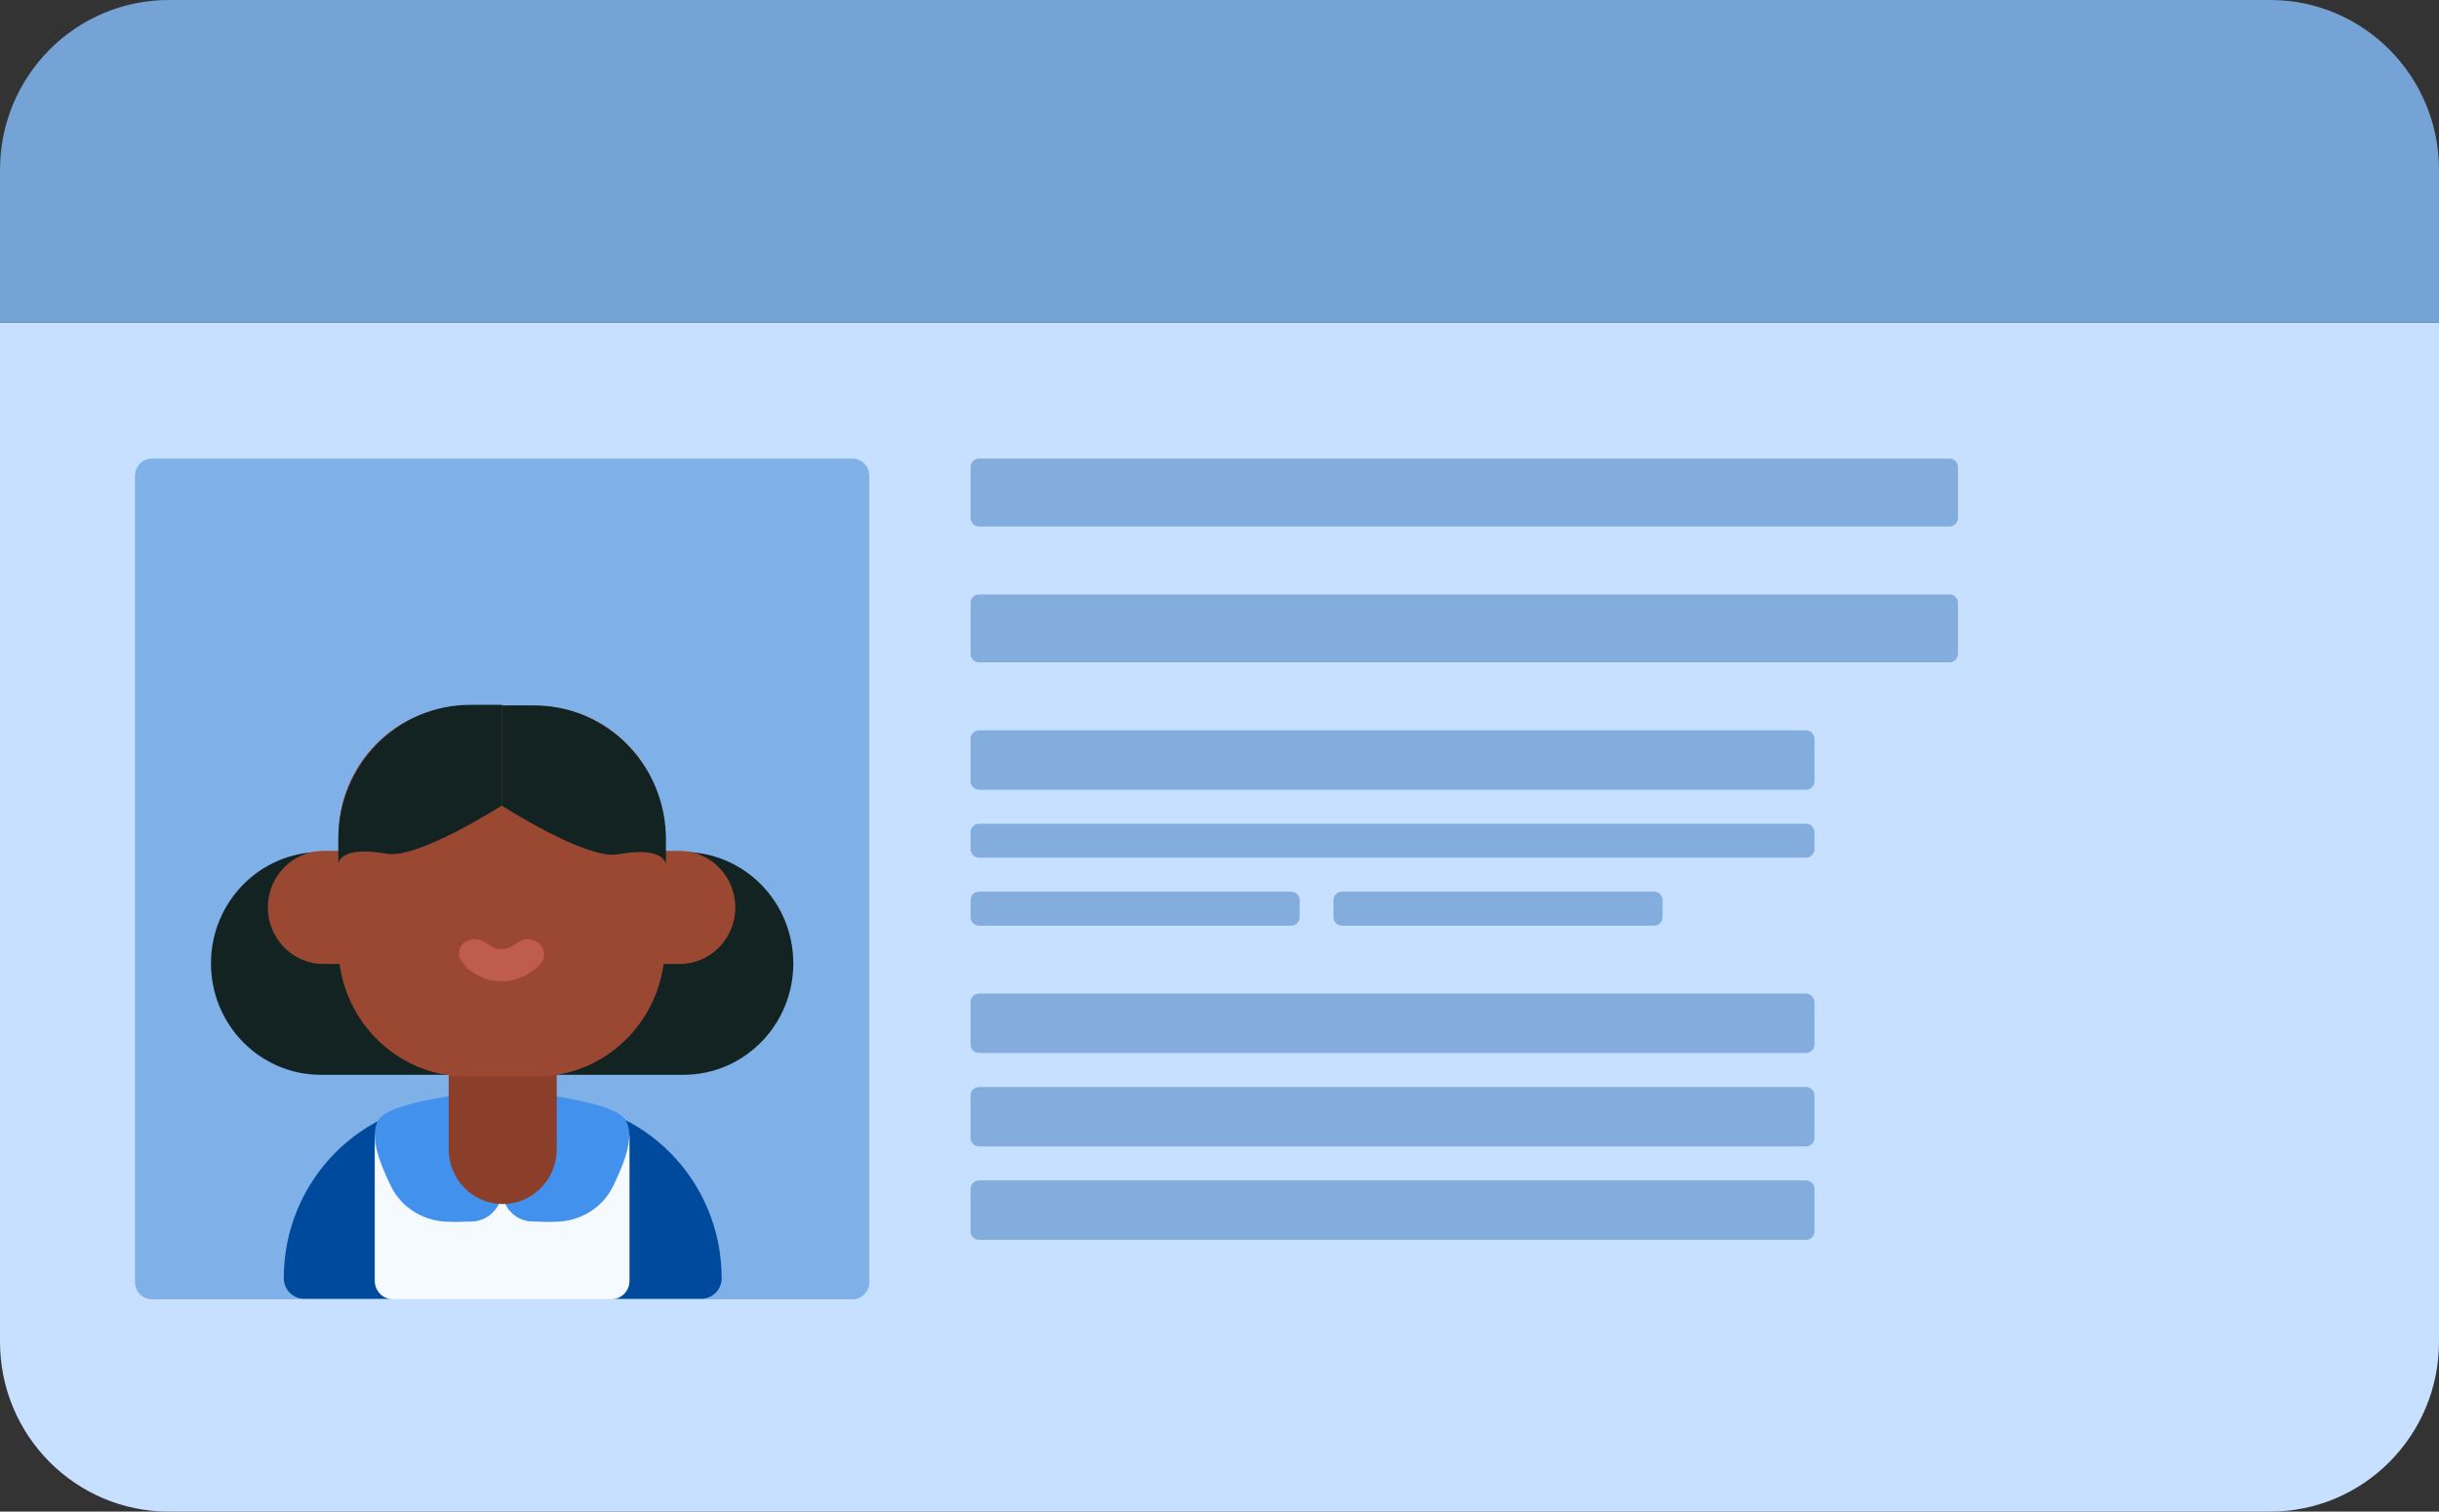 <?xml version="1.0" encoding="UTF-8" standalone="no"?>
<svg
   width="121"
   height="75"
   viewBox="0 0 121 75"
   fill="none"
   version="1.1"
   id="svg88"
   xmlns="http://www.w3.org/2000/svg"
   xmlns:svg="http://www.w3.org/2000/svg">
  <rect x="0" y="0" width="121" height="75" fill="#333333" stroke="none"/>
  <g
     id="g1317"
     transform="translate(-191,-23)">
    <path
       d="M 191,39.011 H 312 V 89.573 C 312,94.227 308.251,98 303.626,98 H 199.374 C 194.749,98 191,94.227 191,89.573 Z"
       fill="#c8e0ff"
       id="path24" />
    <path
       d="M 191,31.427 C 191,26.773 194.749,23 199.374,23 h 104.252 c 4.625,0 8.374,3.773 8.374,8.427 v 7.584 H 191 Z"
       fill="#75a3d6"
       id="path26" />
    <path
       d="m 197.699,46.596 c 0,-0.465 0.375,-0.843 0.837,-0.843 h 34.751 c 0.463,0 0.838,0.377 0.838,0.843 v 40.028 c 0,0.465 -0.375,0.843 -0.838,0.843 h -34.751 c -0.462,0 -0.837,-0.377 -0.837,-0.843 z"
       fill="#7fb0e8"
       id="path28" />
    <path
       d="m 239.149,46.174 c 0,-0.233 0.187,-0.421 0.418,-0.421 h 48.149 c 0.231,0 0.419,0.189 0.419,0.421 v 2.528 c 0,0.233 -0.188,0.421 -0.419,0.421 h -48.149 c -0.231,0 -0.418,-0.189 -0.418,-0.421 z"
       fill="#82addd"
       id="path30" />
    <path
       d="m 239.149,52.916 c 0,-0.233 0.187,-0.421 0.418,-0.421 h 48.149 c 0.231,0 0.419,0.189 0.419,0.421 v 2.528 c 0,0.233 -0.188,0.421 -0.419,0.421 h -48.149 c -0.231,0 -0.418,-0.189 -0.418,-0.421 z"
       fill="#82addd"
       id="path32" />
    <path
       d="m 239.149,59.657 c 0,-0.233 0.187,-0.421 0.418,-0.421 h 41.032 c 0.231,0 0.418,0.189 0.418,0.421 v 2.107 c 0,0.233 -0.187,0.421 -0.418,0.421 h -41.032 c -0.231,0 -0.418,-0.189 -0.418,-0.421 z"
       fill="#82addd"
       id="path34" />
    <path
       d="m 239.149,72.719 c 0,-0.233 0.187,-0.421 0.418,-0.421 h 41.032 c 0.231,0 0.418,0.189 0.418,0.421 v 2.107 c 0,0.233 -0.187,0.421 -0.418,0.421 h -41.032 c -0.231,0 -0.418,-0.189 -0.418,-0.421 z"
       fill="#82addd"
       id="path36" />
    <path
       d="m 239.149,77.354 c 0,-0.233 0.187,-0.421 0.418,-0.421 h 41.032 c 0.231,0 0.418,0.189 0.418,0.421 v 2.107 c 0,0.233 -0.187,0.421 -0.418,0.421 h -41.032 c -0.231,0 -0.418,-0.189 -0.418,-0.421 z"
       fill="#82addd"
       id="path38" />
    <path
       d="m 239.149,81.989 c 0,-0.233 0.187,-0.421 0.418,-0.421 h 41.032 c 0.231,0 0.418,0.189 0.418,0.421 v 2.107 c 0,0.233 -0.187,0.421 -0.418,0.421 h -41.032 c -0.231,0 -0.418,-0.189 -0.418,-0.421 z"
       fill="#82addd"
       id="path40" />
    <path
       d="m 239.149,64.292 c 0,-0.233 0.187,-0.421 0.418,-0.421 h 41.032 c 0.231,0 0.418,0.189 0.418,0.421 v 0.843 c 0,0.233 -0.187,0.421 -0.418,0.421 h -41.032 c -0.231,0 -0.418,-0.189 -0.418,-0.421 z"
       fill="#82addd"
       id="path42" />
    <path
       d="m 239.149,67.663 c 0,-0.233 0.187,-0.421 0.418,-0.421 h 15.492 c 0.231,0 0.419,0.189 0.419,0.421 v 0.843 c 0,0.233 -0.188,0.421 -0.419,0.421 h -15.492 c -0.231,0 -0.418,-0.189 -0.418,-0.421 z"
       fill="#82addd"
       id="path44" />
    <path
       d="m 257.152,67.663 c 0,-0.233 0.188,-0.421 0.419,-0.421 h 15.491 c 0.232,0 0.419,0.189 0.419,0.421 v 0.843 c 0,0.233 -0.187,0.421 -0.419,0.421 h -15.491 c -0.231,0 -0.419,-0.189 -0.419,-0.421 z"
       fill="#82addd"
       id="path46" />
    <path
       d="m 205.078,86.423 c 0,-4.848 3.872,-8.778 8.649,-8.778 h 4.426 c 4.777,0 8.649,3.93 8.649,8.778 0,0.56 -0.448,1.015 -1,1.015 h -19.724 c -0.552,0 -1,-0.454 -1,-1.015 z"
       fill="#004a9e"
       id="path48" />
    <path
       d="m 209.592,79.334 h 12.639 V 86.55 c 0,0.506 -0.404,0.916 -0.902,0.916 h -10.834 c -0.499,0 -0.903,-0.41 -0.903,-0.916 z"
       fill="#f5faff"
       id="path50" />
    <path
       d="m 215.912,77.072 c 0,0 5.388,0.429 6.094,1.46 0.494,0.723 0.059,1.996 -0.596,3.333 -0.525,1.074 -1.625,1.724 -2.806,1.754 l -0.379,0.009 -0.827,-0.021 c -0.827,-0.021 -1.486,-0.707 -1.486,-1.546 z"
       fill="#4191ed"
       id="path52" />
    <path
       d="m 215.899,77.072 c 0,0 -5.388,0.429 -6.093,1.46 -0.495,0.723 -0.06,1.996 0.595,3.333 0.525,1.074 1.625,1.724 2.806,1.754 l 0.379,0.009 0.827,-0.021 c 0.827,-0.021 1.486,-0.707 1.486,-1.546 z"
       fill="#4191ed"
       id="path54" />
    <path
       d="m 213.26,76.041 h 5.36 v 3.98 c 0,1.502 -1.2,2.72 -2.68,2.72 -1.48,0 -2.68,-1.218 -2.68,-2.72 z"
       fill="#8b3e2a"
       id="path56" />
    <path
       d="m 201.467,70.8 c 0,-3.052 2.438,-5.527 5.445,-5.527 h 17.999 c 3.008,0 5.445,2.474 5.445,5.527 0,3.052 -2.437,5.527 -5.445,5.527 h -17.999 c -3.007,0 -5.445,-2.474 -5.445,-5.527 z"
       fill="#122322"
       id="path58" />
    <path
       d="m 207.787,64.501 c 0,-3.574 2.854,-6.472 6.376,-6.472 h 3.441 c 3.522,0 6.376,2.897 6.376,6.472 v 5.441 c 0,3.574 -2.854,6.472 -6.376,6.472 h -3.441 c -3.522,0 -6.376,-2.897 -6.376,-6.472 z"
       fill="#9b4832"
       id="path60" />
    <path
       d="m 217.48,69.658 c 0.436,0.157 0.658,0.682 0.403,1.073 -0.151,0.232 -0.255,0.29 -0.514,0.477 -0.431,0.31 -0.946,0.478 -1.475,0.48 -0.529,0.002 -1.045,-0.161 -1.478,-0.468 -0.254,-0.18 -0.394,-0.332 -0.549,-0.57 -0.224,-0.346 -0.055,-0.813 0.324,-0.966 l 0.176,-0.059 c 0.323,-0.109 0.667,0.091 0.946,0.288 0.169,0.119 0.369,0.183 0.575,0.182 0.205,-9e-4 0.405,-0.066 0.572,-0.186 0.282,-0.203 0.612,-0.397 0.937,-0.28 z"
       fill="#c05c4b"
       id="path62" />
    <path
       d="m 204.288,68.023 c 0,-1.55 1.238,-2.806 2.765,-2.806 h 0.734 l 0.197,5.613 h -0.931 c -1.527,0 -2.765,-1.256 -2.765,-2.806 z"
       fill="#9b4832"
       id="path64" />
    <path
       d="m 227.479,68.023 c 0,-1.55 -1.238,-2.806 -2.765,-2.806 h -0.734 l -0.253,5.613 h 0.987 c 1.527,0 2.765,-1.256 2.765,-2.806 z"
       fill="#9b4832"
       id="path66" />
    <path
       d="m 207.787,64.615 c 0,-3.669 2.93,-6.643 6.545,-6.643 h 1.58 v 4.983 c 0,0 -4.176,2.683 -5.727,2.405 -2.398,-0.429 -2.398,0.515 -2.398,0.515 z"
       fill="#122322"
       id="path68" />
    <path
       d="m 224.037,64.644 c 0,-3.669 -2.931,-6.643 -6.545,-6.643 h -1.58 v 4.983 c 0,0 4.175,2.683 5.727,2.405 2.398,-0.43 2.398,0.515 2.398,0.515 z"
       fill="#122322"
       id="path70" />
  </g>
  <defs
     id="defs86">
    <filter
       id="filter0_b_399_14239"
       x="-4"
       y="118"
       width="336"
       height="76"
       filterUnits="userSpaceOnUse"
       color-interpolation-filters="sRGB">
      <feFlood
         flood-opacity="0"
         result="BackgroundImageFix"
         id="feFlood74" />
      <feGaussianBlur
         in="BackgroundImage"
         stdDeviation="2"
         id="feGaussianBlur76" />
      <feComposite
         in2="SourceAlpha"
         operator="in"
         result="effect1_backgroundBlur_399_14239"
         id="feComposite78" />
      <feBlend
         mode="normal"
         in="SourceGraphic"
         in2="effect1_backgroundBlur_399_14239"
         result="shape"
         id="feBlend80" />
    </filter>
    <clipPath
       id="clip0_399_14239">
      <path
         d="M 0,12 C 0,5.373 5.373,0 12,0 h 304 c 6.627,0 12,5.373 12,12 v 166 c 0,6.627 -5.373,12 -12,12 H 12 C 5.373,190 0,184.627 0,178 Z"
         fill="#ffffff"
         id="path83" />
    </clipPath>
    <clipPath
       clipPathUnits="userSpaceOnUse"
       id="clipPath1952">
      <rect
         style="fill:none;stroke:#000000"
         id="rect1954"
         width="328"
         height="122"
         x="0"
         y="0" />
    </clipPath>
    <clipPath
       clipPathUnits="userSpaceOnUse"
       id="clipPath2089">
      <rect
         style="fill:none;stroke:#000000"
         id="rect2091"
         width="328"
         height="122"
         x="0"
         y="0" />
    </clipPath>
  </defs>
</svg>
